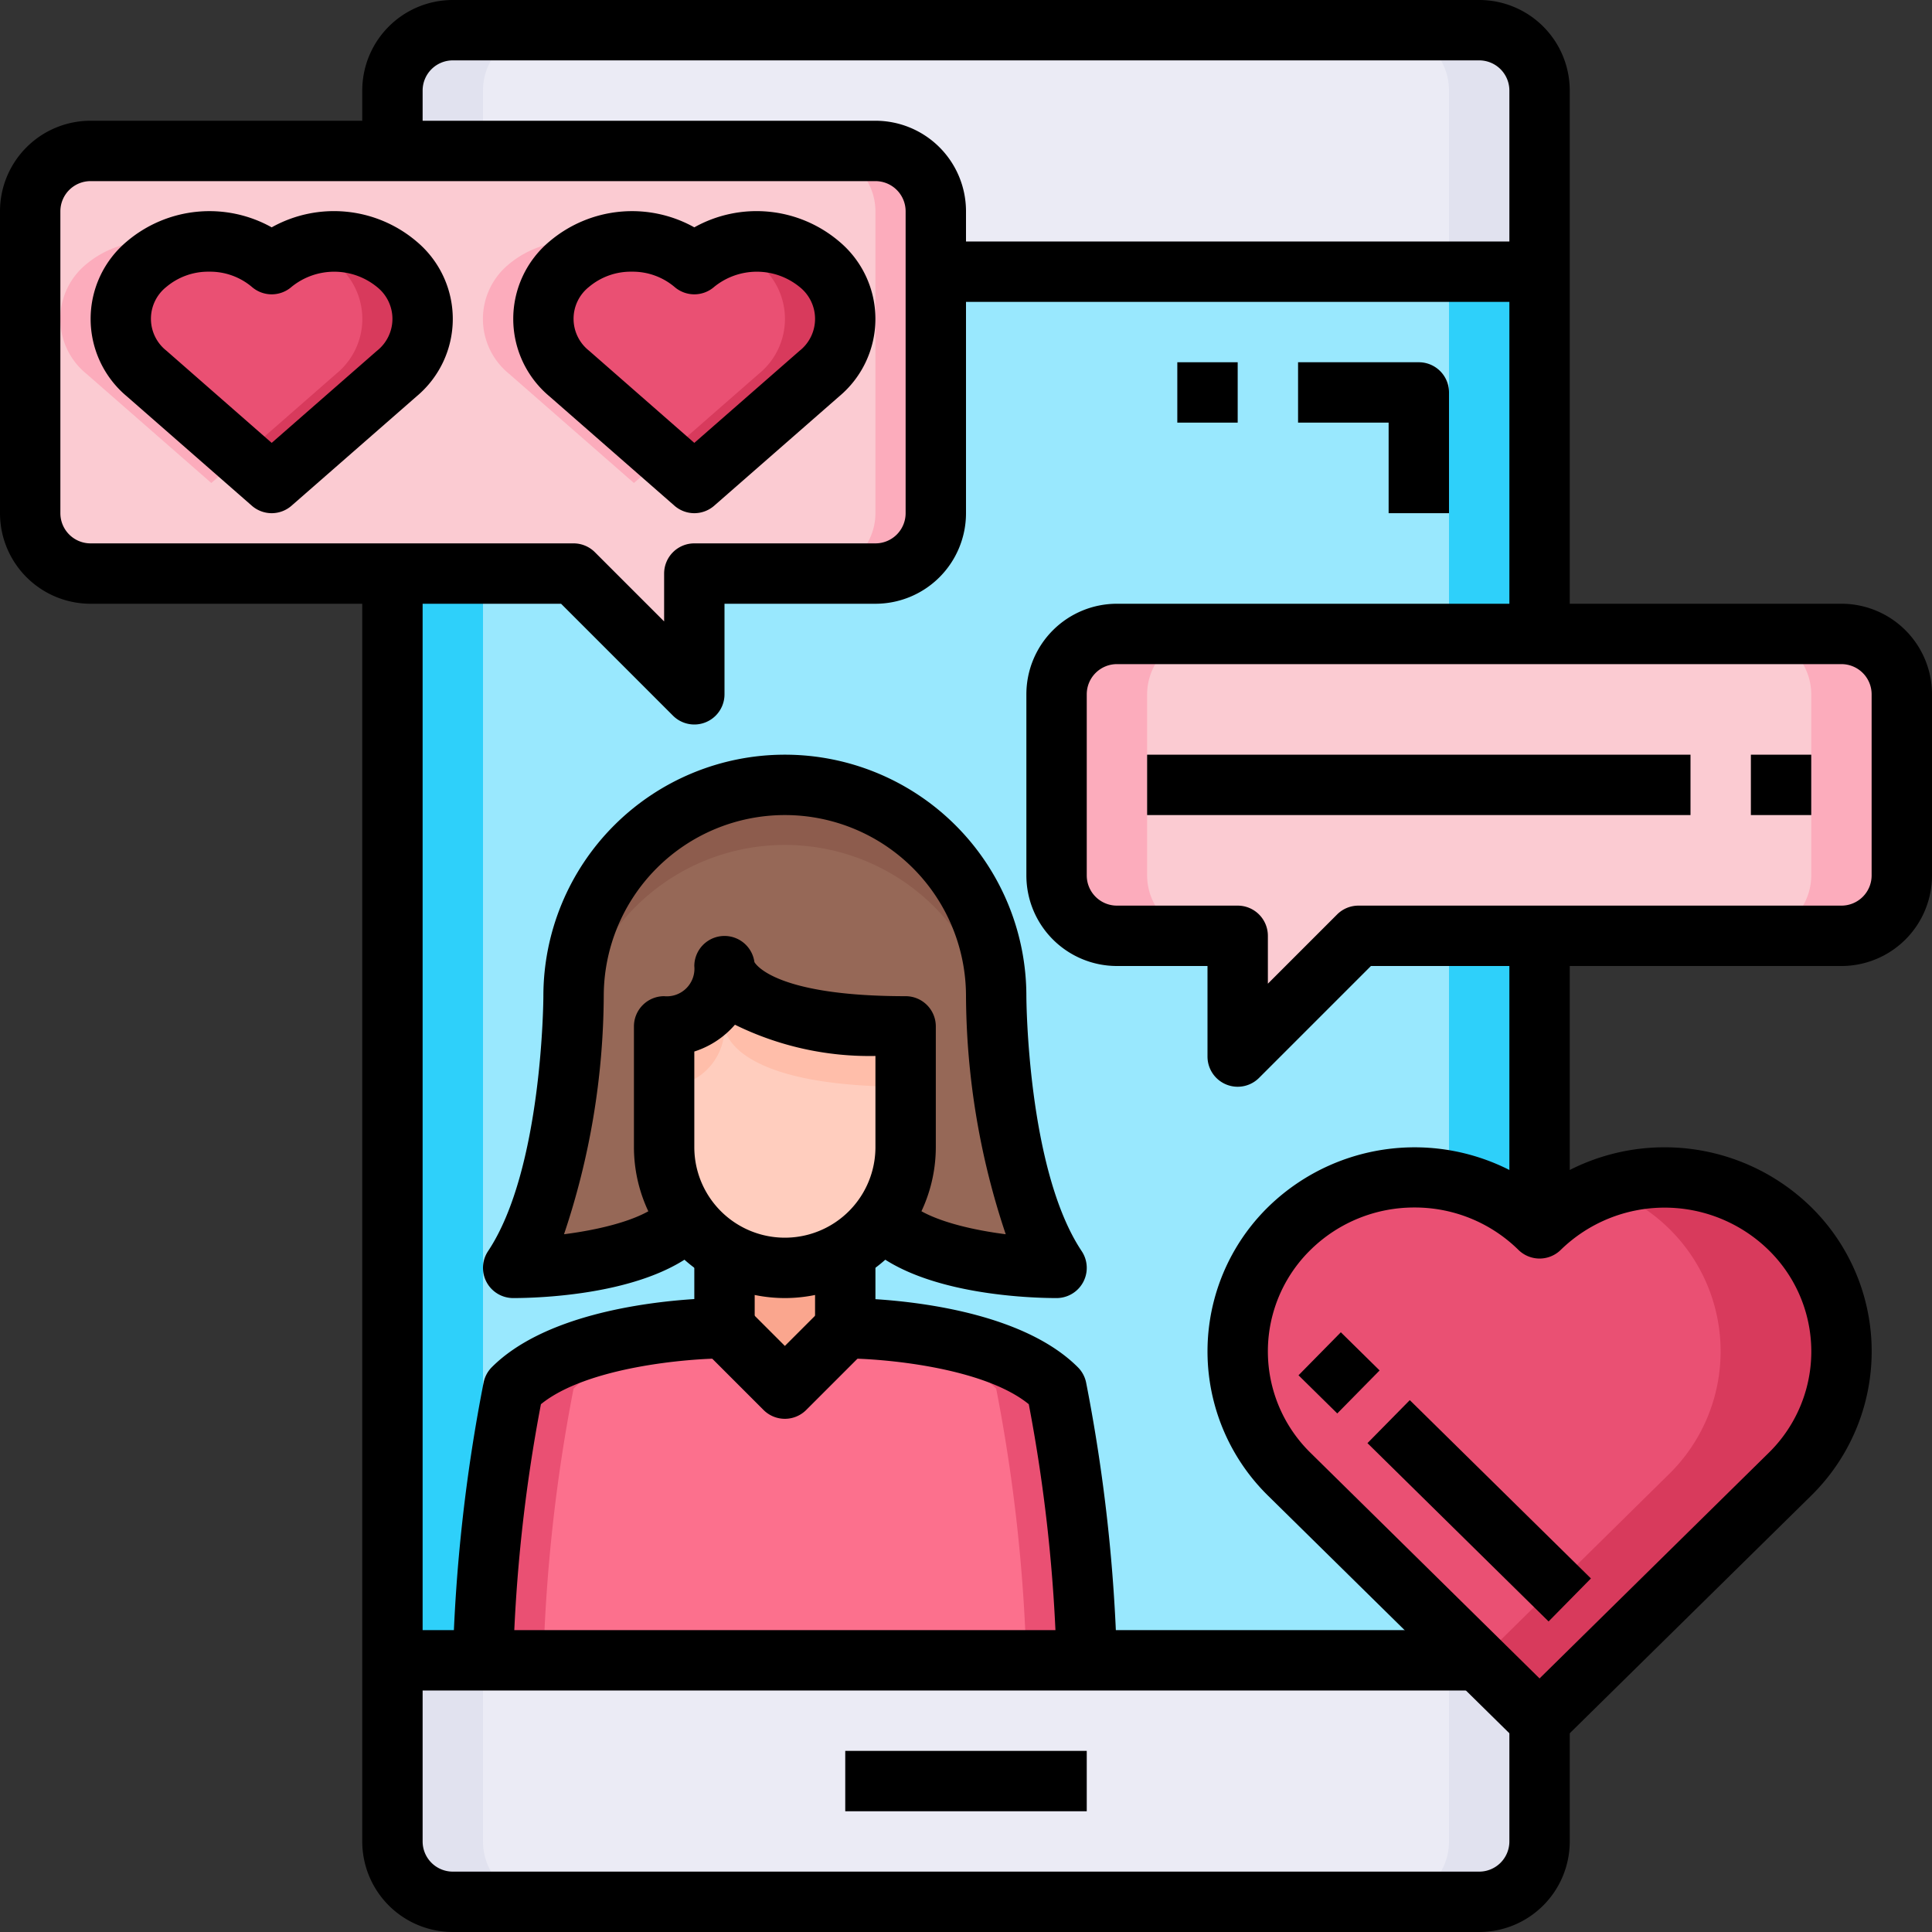 <svg xmlns="http://www.w3.org/2000/svg" viewBox="0 0 64 64"><rect x="0" y="0" width="64" height="64" fill="#333333" stroke="none"/><g id="_04-date" data-name="04-date"><path d="M51,3a2,2,0,0,0-2-2H15a2,2,0,0,0-2,2V9H51Z" style="fill:#ebebf5"/><path d="M46,63h3a2,2,0,0,0,2-2V55H48v6A2,2,0,0,1,46,63Z" style="fill:#e1e2ef"/><rect x="13" y="9" width="38" height="46" style="fill:#99e8fe"/><rect x="13" y="9" width="3" height="46" style="fill:#2ed0fa"/><rect x="48" y="9" width="3" height="46" style="fill:#2ed0fa"/><path d="M13,55v6a2,2,0,0,0,2,2H49a2,2,0,0,0,2-2V55Z" style="fill:#ebebf5"/><path d="M46,63h3a2,2,0,0,0,2-2V55H48v6A2,2,0,0,1,46,63Z" style="fill:#e1e2ef"/><path d="M48,3V9h3V3a2,2,0,0,0-2-2H46A2,2,0,0,1,48,3Z" style="fill:#e1e2ef"/><path d="M18,1H15a2,2,0,0,0-2,2V9h3V3A2,2,0,0,1,18,1Z" style="fill:#e1e2ef"/><path d="M16,61V55H13v6a2,2,0,0,0,2,2h3A2,2,0,0,1,16,61Z" style="fill:#e1e2ef"/><path d="M63,23v6a2.006,2.006,0,0,1-2,2H45l-4,4V31H37a2,2,0,0,1-2-2V23a2.006,2.006,0,0,1,2-2H61A2.006,2.006,0,0,1,63,23Z" style="fill:#fbcbd2"/><path d="M61,21H58a2.006,2.006,0,0,1,2,2v6a2.006,2.006,0,0,1-2,2h3a2.006,2.006,0,0,0,2-2V23A2.006,2.006,0,0,0,61,21Z" style="fill:#fcacbc"/><path d="M37,31h3a2.006,2.006,0,0,1-2-2V23a2.006,2.006,0,0,1,2-2H37a2.006,2.006,0,0,0-2,2v6A2.006,2.006,0,0,0,37,31Z" style="fill:#fcacbc"/><path d="M31,9v8a2.006,2.006,0,0,1-2,2H23v4l-4-4H3a2.006,2.006,0,0,1-2-2V7A2.006,2.006,0,0,1,3,5H29a2.006,2.006,0,0,1,2,2Zm-3.86,3.38a2.341,2.341,0,0,0,0-3.63,3.232,3.232,0,0,0-4.14,0,3.232,3.232,0,0,0-4.14,0,2.341,2.341,0,0,0,0,3.63L23,16Zm-14,0a2.341,2.341,0,0,0,0-3.63A3.232,3.232,0,0,0,9,8.75a3.232,3.232,0,0,0-4.14,0,2.341,2.341,0,0,0,0,3.63L9,16Z" style="fill:#fbcbd2"/><path d="M8,8.179A2.971,2.971,0,0,1,9,8.75a2.974,2.974,0,0,1,1.07-.589A3.336,3.336,0,0,0,8,8.179Z" style="fill:#fcacbc"/><path d="M22,15.126,18.86,12.38a2.341,2.341,0,0,1,0-3.63,2.974,2.974,0,0,1,1.07-.589,3.231,3.231,0,0,0-3.07.589,2.341,2.341,0,0,0,0,3.63L21,16Z" style="fill:#fcacbc"/><path d="M8,15.126,4.86,12.38a2.341,2.341,0,0,1,0-3.63,2.974,2.974,0,0,1,1.07-.589,3.231,3.231,0,0,0-3.07.589,2.341,2.341,0,0,0,0,3.63L7,16Z" style="fill:#fcacbc"/><path d="M29,5H27a2.006,2.006,0,0,1,2,2V17a2.006,2.006,0,0,1-2,2h2a2.006,2.006,0,0,0,2-2V7A2.006,2.006,0,0,0,29,5Z" style="fill:#fcacbc"/><path d="M22,8.179a2.971,2.971,0,0,1,1,.571,2.974,2.974,0,0,1,1.07-.589A3.336,3.336,0,0,0,22,8.179Z" style="fill:#fcacbc"/><path d="M13.14,8.75a2.341,2.341,0,0,1,0,3.63L9,16,4.86,12.38a2.341,2.341,0,0,1,0-3.63A3.232,3.232,0,0,1,9,8.75,3.232,3.232,0,0,1,13.14,8.75Z" style="fill:#ea5073"/><path d="M27.14,8.75a2.341,2.341,0,0,1,0,3.63L23,16l-4.14-3.62a2.341,2.341,0,0,1,0-3.63,3.232,3.232,0,0,1,4.14,0A3.232,3.232,0,0,1,27.14,8.75Z" style="fill:#ea5073"/><path d="M27.14,8.75a3.231,3.231,0,0,0-3.07-.589,2.974,2.974,0,0,1,1.07.589,2.341,2.341,0,0,1,0,3.63L22,15.126,23,16l4.14-3.62A2.341,2.341,0,0,0,27.14,8.75Z" style="fill:#d83a5c"/><path d="M13.14,8.75a3.231,3.231,0,0,0-3.07-.589,2.974,2.974,0,0,1,1.07.589,2.341,2.341,0,0,1,0,3.63L8,15.126,9,16l4.14-3.62A2.341,2.341,0,0,0,13.14,8.75Z" style="fill:#d83a5c"/><path d="M51,40.69a5.922,5.922,0,0,1,8.28,0,5.693,5.693,0,0,1,0,8.15L51,57l-2.03-2-6.25-6.16a5.693,5.693,0,0,1,0-8.15A5.922,5.922,0,0,1,51,40.69Z" style="fill:#ea5073"/><path d="M59.28,40.69a5.9,5.9,0,0,0-6.137-1.325A5.8,5.8,0,0,1,55.28,40.69a5.693,5.693,0,0,1,0,8.15L49,55.029,51,57l8.28-8.16A5.693,5.693,0,0,0,59.28,40.69Z" style="fill:#d83a5c"/><path d="M36,55H16a55.273,55.273,0,0,1,1-9c2-2,7-2,7-2l2,2,2-2s5,0,7,2A55.273,55.273,0,0,1,36,55Z" style="fill:#fc708d"/><path d="M24.128,44.128,24,44s-5,0-7,2a55.273,55.273,0,0,0-1,9h2a55.273,55.273,0,0,1,1-9C20.2,44.8,22.494,44.318,24.128,44.128Z" style="fill:#ea5073"/><path d="M35,46c-2-2-7-2-7-2l-.128.128C29.506,44.318,31.8,44.8,33,46a55.273,55.273,0,0,1,1,9h2A55.273,55.273,0,0,0,35,46Z" style="fill:#ea5073"/><path d="M33,33s0,6,2,9c0,0-4.39,0-5.77-1.65A3.915,3.915,0,0,0,30,38V34c-6,0-6-2-6-2a1.959,1.959,0,0,1-2,2v4a3.915,3.915,0,0,0,.77,2.35C21.39,42,17,42,17,42c2-3,2-9,2-9a7,7,0,0,1,13.45-2.73A7.077,7.077,0,0,1,33,33Z" style="fill:#966857"/><path d="M30,38a3.915,3.915,0,0,1-.77,2.35,2.7,2.7,0,0,0,.656.551A3.991,3.991,0,0,0,30,40Z" style="fill:#8d5c4d"/><path d="M19,35a7,7,0,0,1,13.45-2.73A7.077,7.077,0,0,1,33,35a25.6,25.6,0,0,0,1.042,6.957C34.614,42,35,42,35,42c-2-3-2-9-2-9a7.077,7.077,0,0,0-.55-2.73A7,7,0,0,0,19,33s0,6-2,9c0,0,.386,0,.958-.043A25.6,25.6,0,0,0,19,35Z" style="fill:#8d5c4d"/><path d="M22,40a3.991,3.991,0,0,0,.114.9,2.7,2.7,0,0,0,.656-.551A3.915,3.915,0,0,1,22,38Z" style="fill:#8d5c4d"/><path d="M28,41.46V44l-2,2-2-2V41.46a3.974,3.974,0,0,0,4,0Z" style="fill:#faa68e"/><path d="M29.23,40.35A3.856,3.856,0,0,1,28,41.46a3.974,3.974,0,0,1-4,0,4.225,4.225,0,0,1-.83-.63,3.637,3.637,0,0,1-.4-.48A3.915,3.915,0,0,1,22,38V34a1.959,1.959,0,0,0,2-2s0,2,6,2v4A3.915,3.915,0,0,1,29.23,40.35Z" style="fill:#ffcdbe"/><path d="M24,32a1.959,1.959,0,0,1-2,2v2a1.959,1.959,0,0,0,2-2s0,2,6,2V34C24,34,24,32,24,32Z" style="fill:#ffbeaa"/><path d="M52,21H50V3a1,1,0,0,0-1-1H15a1,1,0,0,0-1,1V5H12V3a3,3,0,0,1,3-3H49a3,3,0,0,1,3,3Z"/><path d="M49,64H15a3,3,0,0,1-3-3V19h2V61a1,1,0,0,0,1,1H49a1,1,0,0,0,1-1V57h2v4A3,3,0,0,1,49,64Z"/><rect x="31" y="8" width="20" height="2"/><rect x="28" y="58" width="8" height="2"/><rect x="13" y="54" width="36" height="2"/><path d="M51,58a.993.993,0,0,1-.7-.288l-8.284-8.155a6.7,6.7,0,0,1,0-9.581,6.943,6.943,0,0,1,8.985-.6,6.94,6.94,0,0,1,8.985.6h0a6.7,6.7,0,0,1,0,9.581L51.7,57.712A.993.993,0,0,1,51,58ZM46.857,40a4.892,4.892,0,0,0-3.44,1.4,4.705,4.705,0,0,0,0,6.731L51,55.6l7.583-7.465a4.7,4.7,0,0,0,0-6.73h0a4.927,4.927,0,0,0-6.882,0,1,1,0,0,1-1.4,0A4.892,4.892,0,0,0,46.857,40Z"/><path d="M9,17a1,1,0,0,1-.658-.248L4.2,13.128A3.343,3.343,0,0,1,4.2,8,4.23,4.23,0,0,1,9,7.531,4.226,4.226,0,0,1,13.8,8h0a3.343,3.343,0,0,1,0,5.13L9.658,16.752A1,1,0,0,1,9,17ZM6.93,9a2.15,2.15,0,0,0-1.414.5,1.347,1.347,0,0,0,0,2.12L9,14.671l3.484-3.048a1.347,1.347,0,0,0,0-2.12,2.239,2.239,0,0,0-2.826,0,1,1,0,0,1-1.316,0A2.15,2.15,0,0,0,6.93,9Z"/><path d="M23,17a1,1,0,0,1-.658-.248L18.2,13.128A3.343,3.343,0,0,1,18.2,8,4.23,4.23,0,0,1,23,7.531,4.226,4.226,0,0,1,27.8,8h0a3.343,3.343,0,0,1,0,5.13l-4.143,3.624A1,1,0,0,1,23,17ZM20.93,9a2.15,2.15,0,0,0-1.414.5,1.347,1.347,0,0,0,0,2.12L23,14.671l3.484-3.048a1.347,1.347,0,0,0,0-2.12,2.239,2.239,0,0,0-2.826,0,1,1,0,0,1-1.316,0A2.15,2.15,0,0,0,20.93,9Z"/><path d="M23,24a1,1,0,0,1-.707-.293L18.586,20H3a3,3,0,0,1-3-3V7A3,3,0,0,1,3,4H29a3,3,0,0,1,3,3V17a3,3,0,0,1-3,3H24v3a1,1,0,0,1-1,1ZM3,6A1,1,0,0,0,2,7V17a1,1,0,0,0,1,1H19a1,1,0,0,1,.707.293L22,20.586V19a1,1,0,0,1,1-1h6a1,1,0,0,0,1-1V7a1,1,0,0,0-1-1Z"/><path d="M41,36a1,1,0,0,1-1-1V32H37a3,3,0,0,1-3-3V23a3,3,0,0,1,3-3H61a3,3,0,0,1,3,3v6a3,3,0,0,1-3,3H45.414l-3.707,3.707A1,1,0,0,1,41,36ZM37,22a1,1,0,0,0-1,1v6a1,1,0,0,0,1,1h4a1,1,0,0,1,1,1v1.586l2.293-2.293A1,1,0,0,1,45,30H61a1,1,0,0,0,1-1V23a1,1,0,0,0-1-1Z"/><rect x="58" y="25" width="2" height="2"/><rect x="38" y="25" width="18" height="2"/><path d="M26,43a5.006,5.006,0,0,1-5-5V34a1,1,0,0,1,1-1,.915.915,0,0,0,1-1,1,1,0,0,1,1.991-.129C25.068,32,25.806,33,30,33a1,1,0,0,1,1,1v4A5.006,5.006,0,0,1,26,43Zm-3-8.167V38a3,3,0,0,0,6,0V34.98a10.083,10.083,0,0,1-4.654-1.035A2.972,2.972,0,0,1,23,34.833ZM25,32h0Zm0,0h0Zm0,0h0Z"/><path d="M35,43c-.938,0-5.68-.123-6.895-2.553l1.79-.894c.352.7,1.914,1.141,3.421,1.333A25.141,25.141,0,0,1,32,33a6,6,0,0,0-12,0,25.141,25.141,0,0,1-1.316,7.886c1.507-.192,3.069-.629,3.421-1.333l1.79.894C22.68,42.877,17.938,43,17,43a1,1,0,0,1-.832-1.555C17.975,38.735,18,33.057,18,33a8,8,0,0,1,16,0c0,.057.025,5.735,1.832,8.445A1,1,0,0,1,35,43Z"/><path d="M17,55H15a55.54,55.54,0,0,1,1.02-9.2,1,1,0,0,1,.273-.511c1.713-1.713,5.018-2.147,6.707-2.256V41h2v3a1,1,0,0,1-1,1c-1.218,0-4.562.283-6.081,1.516A53,53,0,0,0,17,55Z"/><path d="M37,55H35a53,53,0,0,0-.92-8.484C32.561,45.283,29.217,45,28,45a1,1,0,0,1-1-1V41h2v2.037c1.689.109,4.994.543,6.707,2.256a1,1,0,0,1,.273.511A55.54,55.54,0,0,1,37,55Z"/><path d="M26,47a1,1,0,0,1-.707-.293l-2-2,1.414-1.414L26,44.586l1.293-1.293,1.414,1.414-2,2A1,1,0,0,1,26,47Z"/><rect x="50" y="31" width="2" height="10"/><rect x="48" y="45.837" width="1.999" height="8.42" transform="translate(-21.04 49.855) rotate(-45.449)"/><rect x="43.358" y="44.576" width="1.999" height="1.802" transform="translate(-19.169 45.185) rotate(-45.45)"/><path d="M48,17H46V14H43V12h4a1,1,0,0,1,1,1Z"/><rect x="39" y="12" width="2" height="2"/></g></svg>